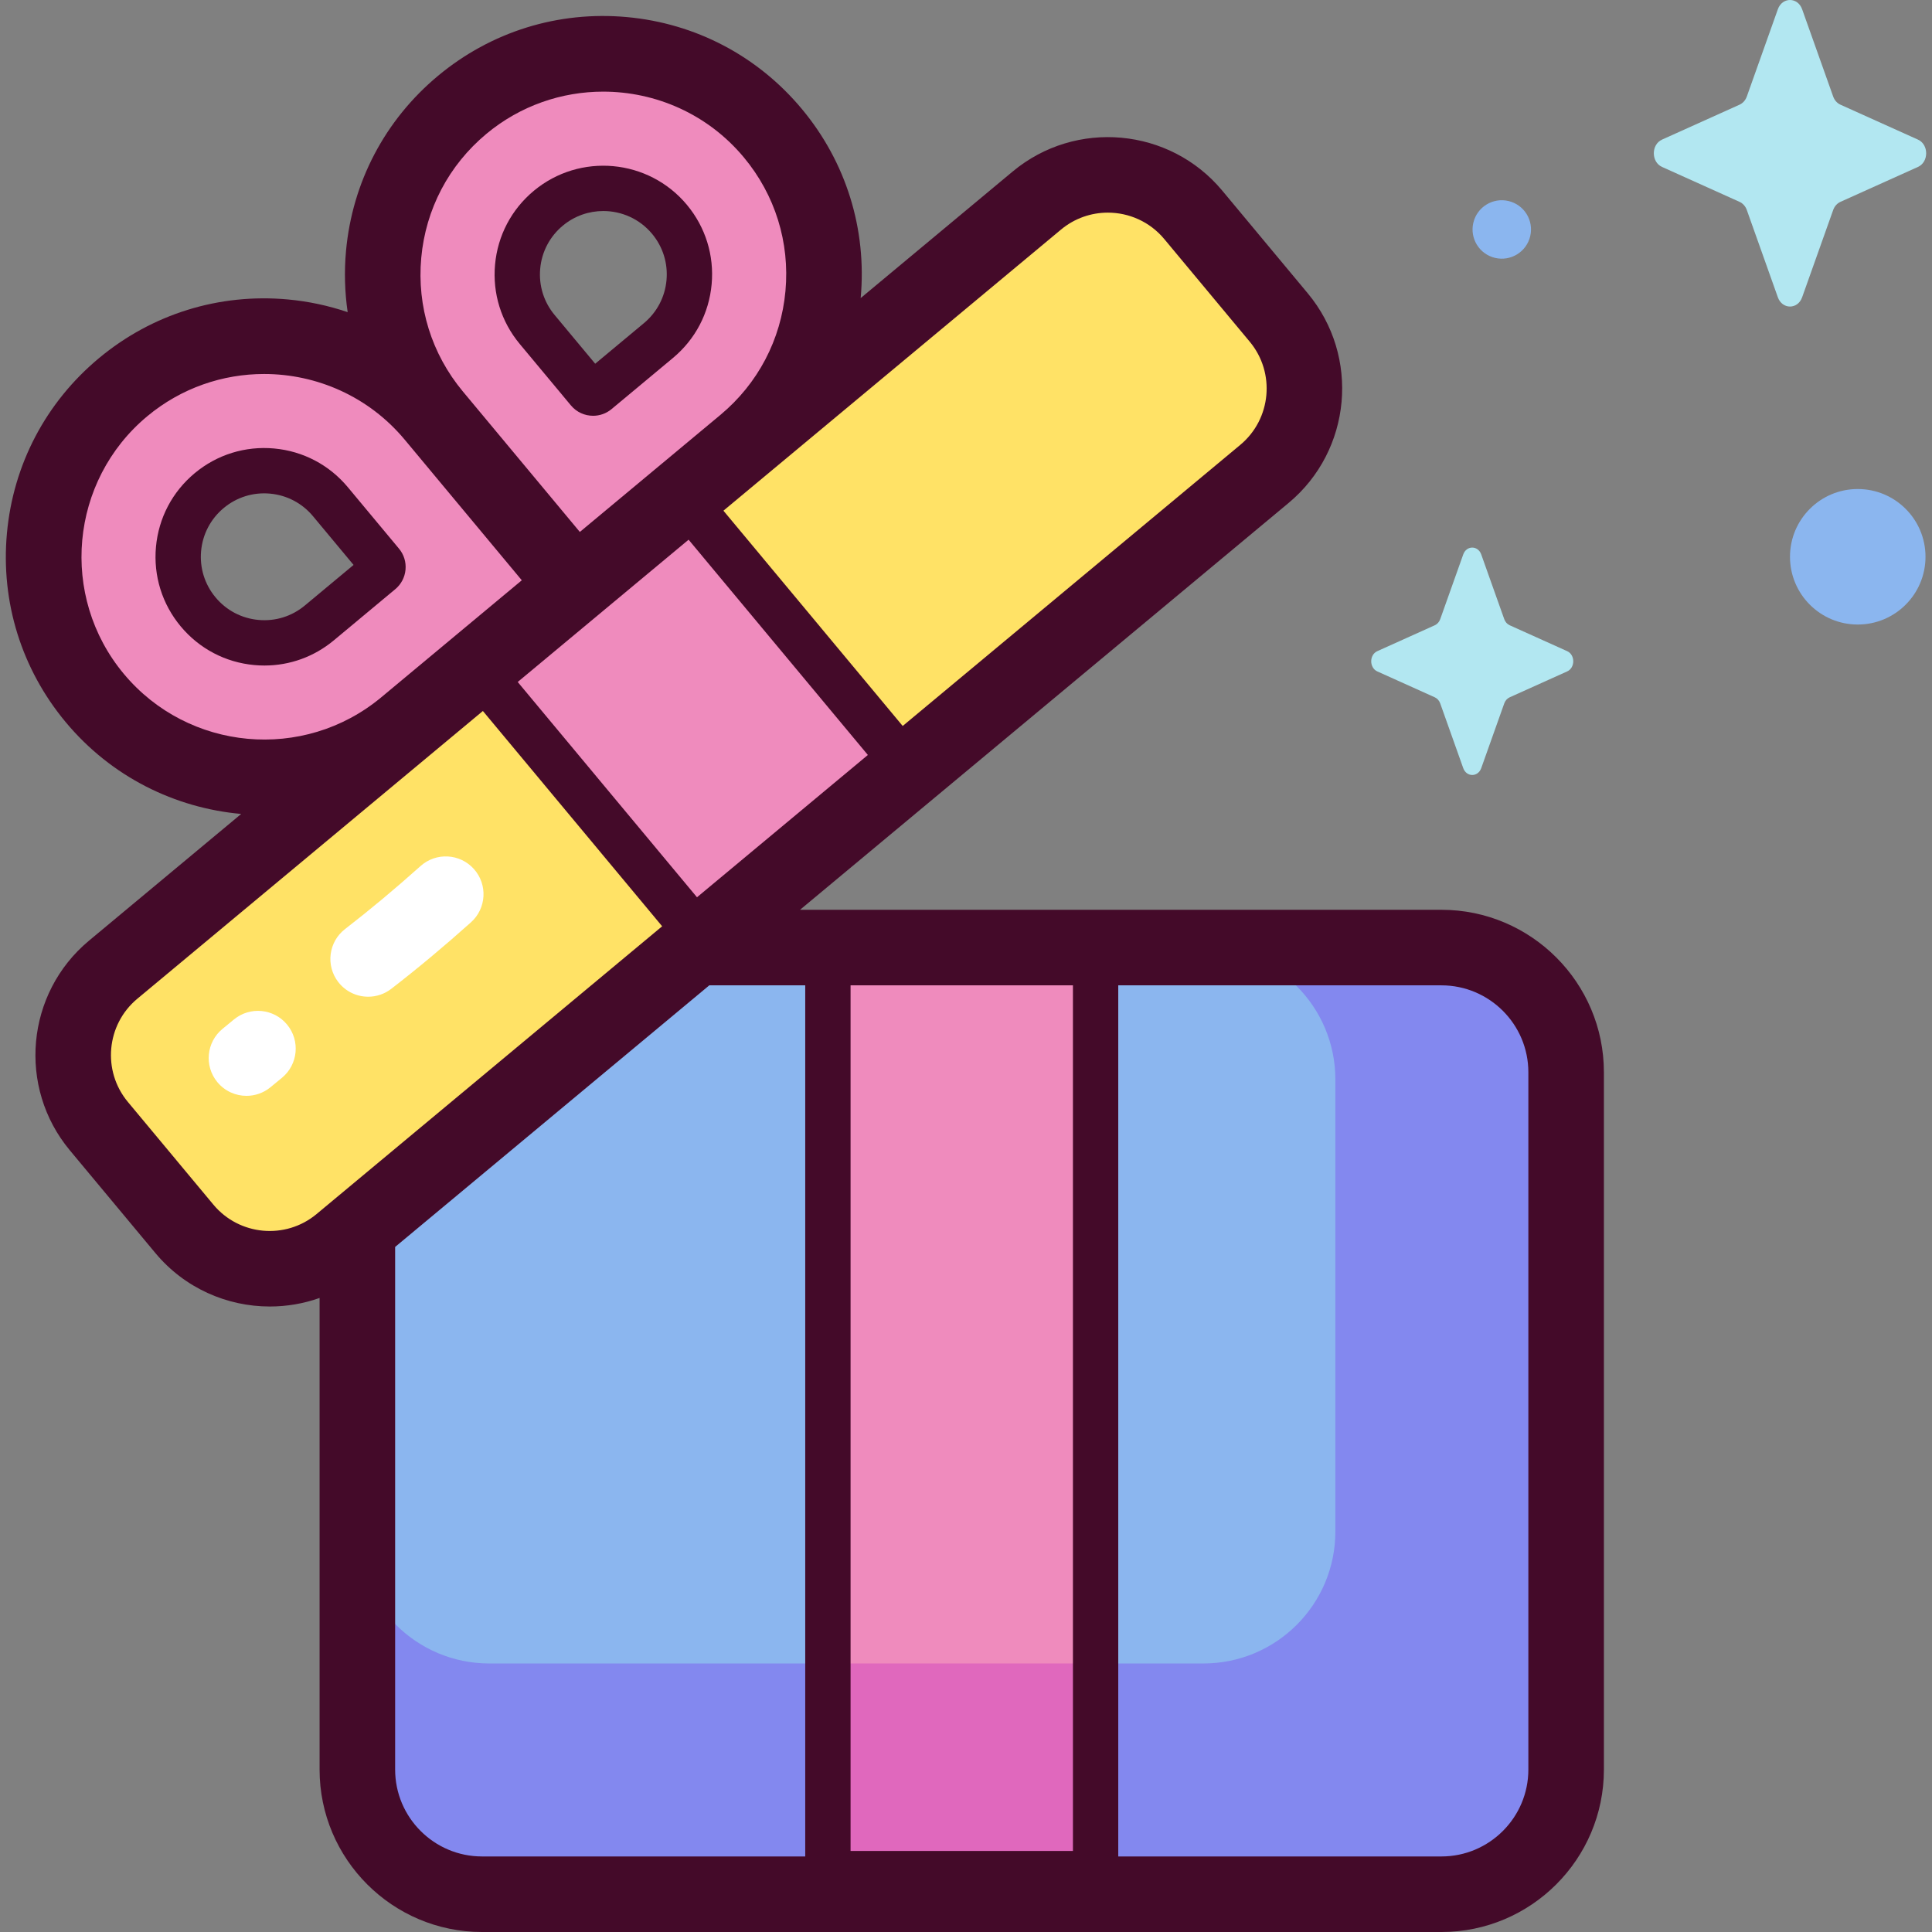<svg id="Capa_1" enable-background="new 0 0 512 512" height="512" viewBox="0 0 512 512" width="512" xmlns="http://www.w3.org/2000/svg"><rect x="0" y="0" width="512" height="512" fill="#808080" stroke="none"/><g><g><path d="m371.842 501.989h-233.938c-23.858 0-43.199-19.341-43.199-43.199v-164.475c0-23.858 19.341-43.199 43.199-43.199h233.939c23.858 0 43.199 19.341 43.199 43.199v164.475c-.001 23.858-19.342 43.199-43.2 43.199z" fill="#8bb6ef"/><path d="m371.842 251.116h-52.908c19.304 0 34.952 15.649 34.952 34.952v119.815c0 19.303-15.649 34.952-34.952 34.952h-189.277c-19.304 0-34.952-15.648-34.952-34.952v52.908c0 23.858 19.341 43.199 43.199 43.199h233.939c23.858 0 43.199-19.341 43.199-43.199v-164.476c-.001-23.858-19.342-43.199-43.2-43.199z" fill="#8388ef"/><path d="m122.48 27.79c-24.815 20.664-28.18 57.531-7.517 82.346l37.415 44.931 44.932-37.415c24.815-20.664 28.18-57.531 7.517-82.346-20.664-24.814-57.532-28.179-82.347-7.516zm54.945 30.334c8.062 9.681 6.749 24.065-2.933 32.127l-16.274 13.552c-.694.578-1.724.483-2.302-.21l-13.552-16.274c-8.062-9.682-6.749-24.066 2.933-32.127 9.682-8.062 24.066-6.749 32.128 2.932z" fill="#ef8bbd"/><path d="m32.617 102.62c-24.815 20.664-28.18 57.531-7.517 82.346 20.663 24.815 57.531 28.18 82.346 7.517l44.931-37.415-37.415-44.931c-20.662-24.815-57.53-28.181-82.345-7.517zm68.497 46.608c.577.693.483 1.724-.21 2.301l-16.274 13.552c-9.682 8.062-24.066 6.749-32.127-2.933-8.062-9.682-6.749-24.066 2.933-32.127 9.682-8.062 24.065-6.749 32.127 2.933z" fill="#ef8bbd"/><path d="m335.097 125.584-244.798 203.845c-12.489 10.4-31.043 8.706-41.443-3.783l-22.661-27.213c-10.399-12.489-8.706-31.044 3.783-41.443l244.799-203.844c12.489-10.4 31.043-8.706 41.443 3.783l22.66 27.213c10.4 12.488 8.706 31.043-3.783 41.442z" fill="#ffe266"/><path d="m148.461 144.199h70.941v93.219h-70.941z" fill="#ef8bbd" transform="matrix(.769 -.64 .64 .769 -79.51 161.878)"/><path d="m219.402 248.299h70.941v248.225h-70.941z" fill="#ef8bbd"/><path d="m219.402 440.834h70.941v55.69h-70.941z" fill="#e068bd"/></g><g><g fill="#440a29"><path d="m381.998 241.105h-169.985l129.491-107.828c16.71-13.915 18.984-38.831 5.069-55.541l-22.66-27.214c-13.915-16.711-38.832-18.984-55.543-5.069l-40.285 33.546c.002-.018.004-.035.006-.052 1.663-18.216-3.868-35.989-15.573-50.045-11.704-14.057-28.182-22.714-46.398-24.377-18.214-1.662-35.99 3.868-50.046 15.573-14.056 11.704-22.714 28.183-24.376 46.399-.5 5.479-.337 10.915.437 16.224-5.082-1.722-10.399-2.867-15.877-3.367-18.214-1.661-35.99 3.867-50.046 15.573-14.057 11.705-22.715 28.183-24.377 46.399-1.663 18.216 3.868 35.989 15.573 50.046 12.105 14.538 29.007 22.762 46.507 24.333l-40.342 33.593c-16.71 13.915-18.985 38.831-5.07 55.542l22.66 27.213c7.789 9.354 19.025 14.185 30.339 14.185 4.453 0 8.919-.749 13.191-2.265v124.975c0 23.74 19.314 43.053 43.053 43.053h254.251c23.74 0 43.054-19.314 43.054-43.053v-184.79c.001-23.74-19.312-43.053-43.053-43.053zm-156.589 249.413v-229.392h58.929v229.392zm-87.613-310.281 44.688-37.212 47.509 57.053-45.284 37.708-47.509-57.052zm143.387-119.399c3.622-3.016 8.026-4.487 12.408-4.487 5.569 0 11.103 2.379 14.937 6.983l22.66 27.213c6.851 8.227 5.731 20.494-2.496 27.344l-89.467 74.5-47.509-57.053zm-169.547 7.479c1.177-12.89 7.303-24.551 17.249-32.833 9.041-7.528 20.033-11.199 30.969-11.199 13.901 0 27.709 5.937 37.279 17.429 8.283 9.947 12.196 22.524 11.02 35.414-1.176 12.887-7.299 24.544-17.242 32.827l-37.247 31.016-31.009-37.239c-8.282-9.948-12.195-22.525-11.019-35.415zm-78.843 110.243c-17.098-20.534-14.303-51.149 6.23-68.248 9.041-7.529 20.033-11.199 30.969-11.199 13.901 0 27.709 5.937 37.279 17.429l31.009 37.238-37.25 31.019c-20.533 17.087-51.142 14.291-68.237-6.239zm23.756 140.68-22.66-27.213c-6.851-8.227-5.731-20.494 2.496-27.345l77.461-64.503c.002-.001.004-.003.006-.005l14.117-11.755 47.509 57.054-91.584 76.263c-8.226 6.852-20.494 5.731-27.345-2.496zm48.166 149.707v-138.495l83.254-69.326h25.426v230.853h-85.649c-12.699 0-23.031-10.332-23.031-23.032zm300.316 0c0 12.7-10.332 23.032-23.032 23.032h-85.649v-230.853h85.648c12.7 0 23.032 10.332 23.032 23.032v184.789z"/><path d="m151.301 107.438c1.509 1.811 3.686 2.747 5.877 2.747 1.724 0 3.458-.579 4.883-1.765l16.274-13.552c5.916-4.926 9.559-11.86 10.258-19.526.7-7.665-1.628-15.145-6.553-21.06-10.169-12.212-28.376-13.874-40.587-3.705-5.915 4.926-9.559 11.86-10.258 19.526-.699 7.665 1.628 15.145 6.553 21.061zm-8.142-36.244c.408-4.471 2.533-8.514 5.982-11.387 3.135-2.611 6.948-3.884 10.739-3.884 4.822 0 9.61 2.059 12.929 6.045 2.873 3.449 4.23 7.811 3.822 12.281-.408 4.471-2.533 8.514-5.982 11.387l-12.915 10.754-10.754-12.914c-2.873-3.45-4.229-7.812-3.821-12.282z"/><path d="m105.729 145.385-13.552-16.274c-4.926-5.916-11.86-9.559-19.526-10.259-7.664-.699-15.145 1.628-21.06 6.553-5.916 4.926-9.559 11.86-10.258 19.526-.7 7.666 1.628 15.146 6.553 21.061 4.926 5.915 11.86 9.559 19.526 10.258.894.082 1.784.122 2.67.122 6.717 0 13.164-2.324 18.39-6.675l16.273-13.551c1.569-1.306 2.535-3.145 2.721-5.177.187-2.033-.431-4.016-1.737-5.584zm-24.944 15.081c-3.45 2.872-7.814 4.234-12.281 3.822-4.471-.408-8.514-2.533-11.387-5.982-2.873-3.45-4.23-7.812-3.822-12.282.408-4.471 2.533-8.514 5.982-11.387s7.812-4.234 12.282-3.822c4.471.408 8.514 2.533 11.387 5.982l10.754 12.915z"/></g><path d="m97.571 264.14c-2.994 0-5.956-1.337-7.929-3.89-3.381-4.375-2.574-10.662 1.801-14.042 6.609-5.107 13.155-10.57 20.011-16.701 4.12-3.686 10.45-3.333 14.135.789 3.686 4.121 3.332 10.45-.789 14.135-7.217 6.454-14.123 12.217-21.115 17.62-1.822 1.407-3.976 2.089-6.114 2.089z" fill="#fff"/><path d="m65.323 290.41c-2.89 0-5.758-1.246-7.737-3.652-3.512-4.27-2.898-10.578 1.372-14.091l3.041-2.501c4.27-3.512 10.578-2.898 14.091 1.372 3.512 4.27 2.898 10.578-1.372 14.091l-3.041 2.501c-1.864 1.533-4.117 2.28-6.354 2.28z" fill="#fff"/></g><g><path d="m477.583 2.45 8.223 23.122c.352.99 1.049 1.775 1.929 2.171l20.543 9.255c2.902 1.308 2.902 5.932 0 7.24l-20.543 9.256c-.879.396-1.577 1.181-1.929 2.171l-8.223 23.122c-1.162 3.267-5.27 3.267-6.432 0l-8.223-23.122c-.352-.99-1.049-1.775-1.929-2.171l-20.543-9.256c-2.902-1.308-2.902-5.932 0-7.24l20.543-9.255c.88-.396 1.577-1.181 1.929-2.171l8.223-23.122c1.162-3.267 5.27-3.267 6.432 0z" fill="#b2e7f1"/><path d="m392.544 146.935 6.1 17.152c.261.734.778 1.316 1.431 1.61l15.239 6.866c2.153.97 2.153 4.4 0 5.37l-15.239 6.865c-.652.294-1.169.876-1.431 1.61l-6.1 17.152c-.862 2.423-3.909 2.423-4.771 0l-6.1-17.152c-.261-.734-.778-1.316-1.431-1.61l-15.239-6.865c-2.153-.97-2.153-4.4 0-5.37l15.239-6.866c.652-.294 1.169-.876 1.431-1.61l6.1-17.152c.861-2.424 3.909-2.424 4.771 0z" fill="#b2e7f1"/><g fill="#8bb6ef"><circle cx="492.323" cy="147.551" r="17.956"/><ellipse cx="397.904" cy="60.694" rx="7.746" ry="7.746" transform="matrix(.23 -.973 .973 .23 247.414 434.009)"/></g></g></g></svg>